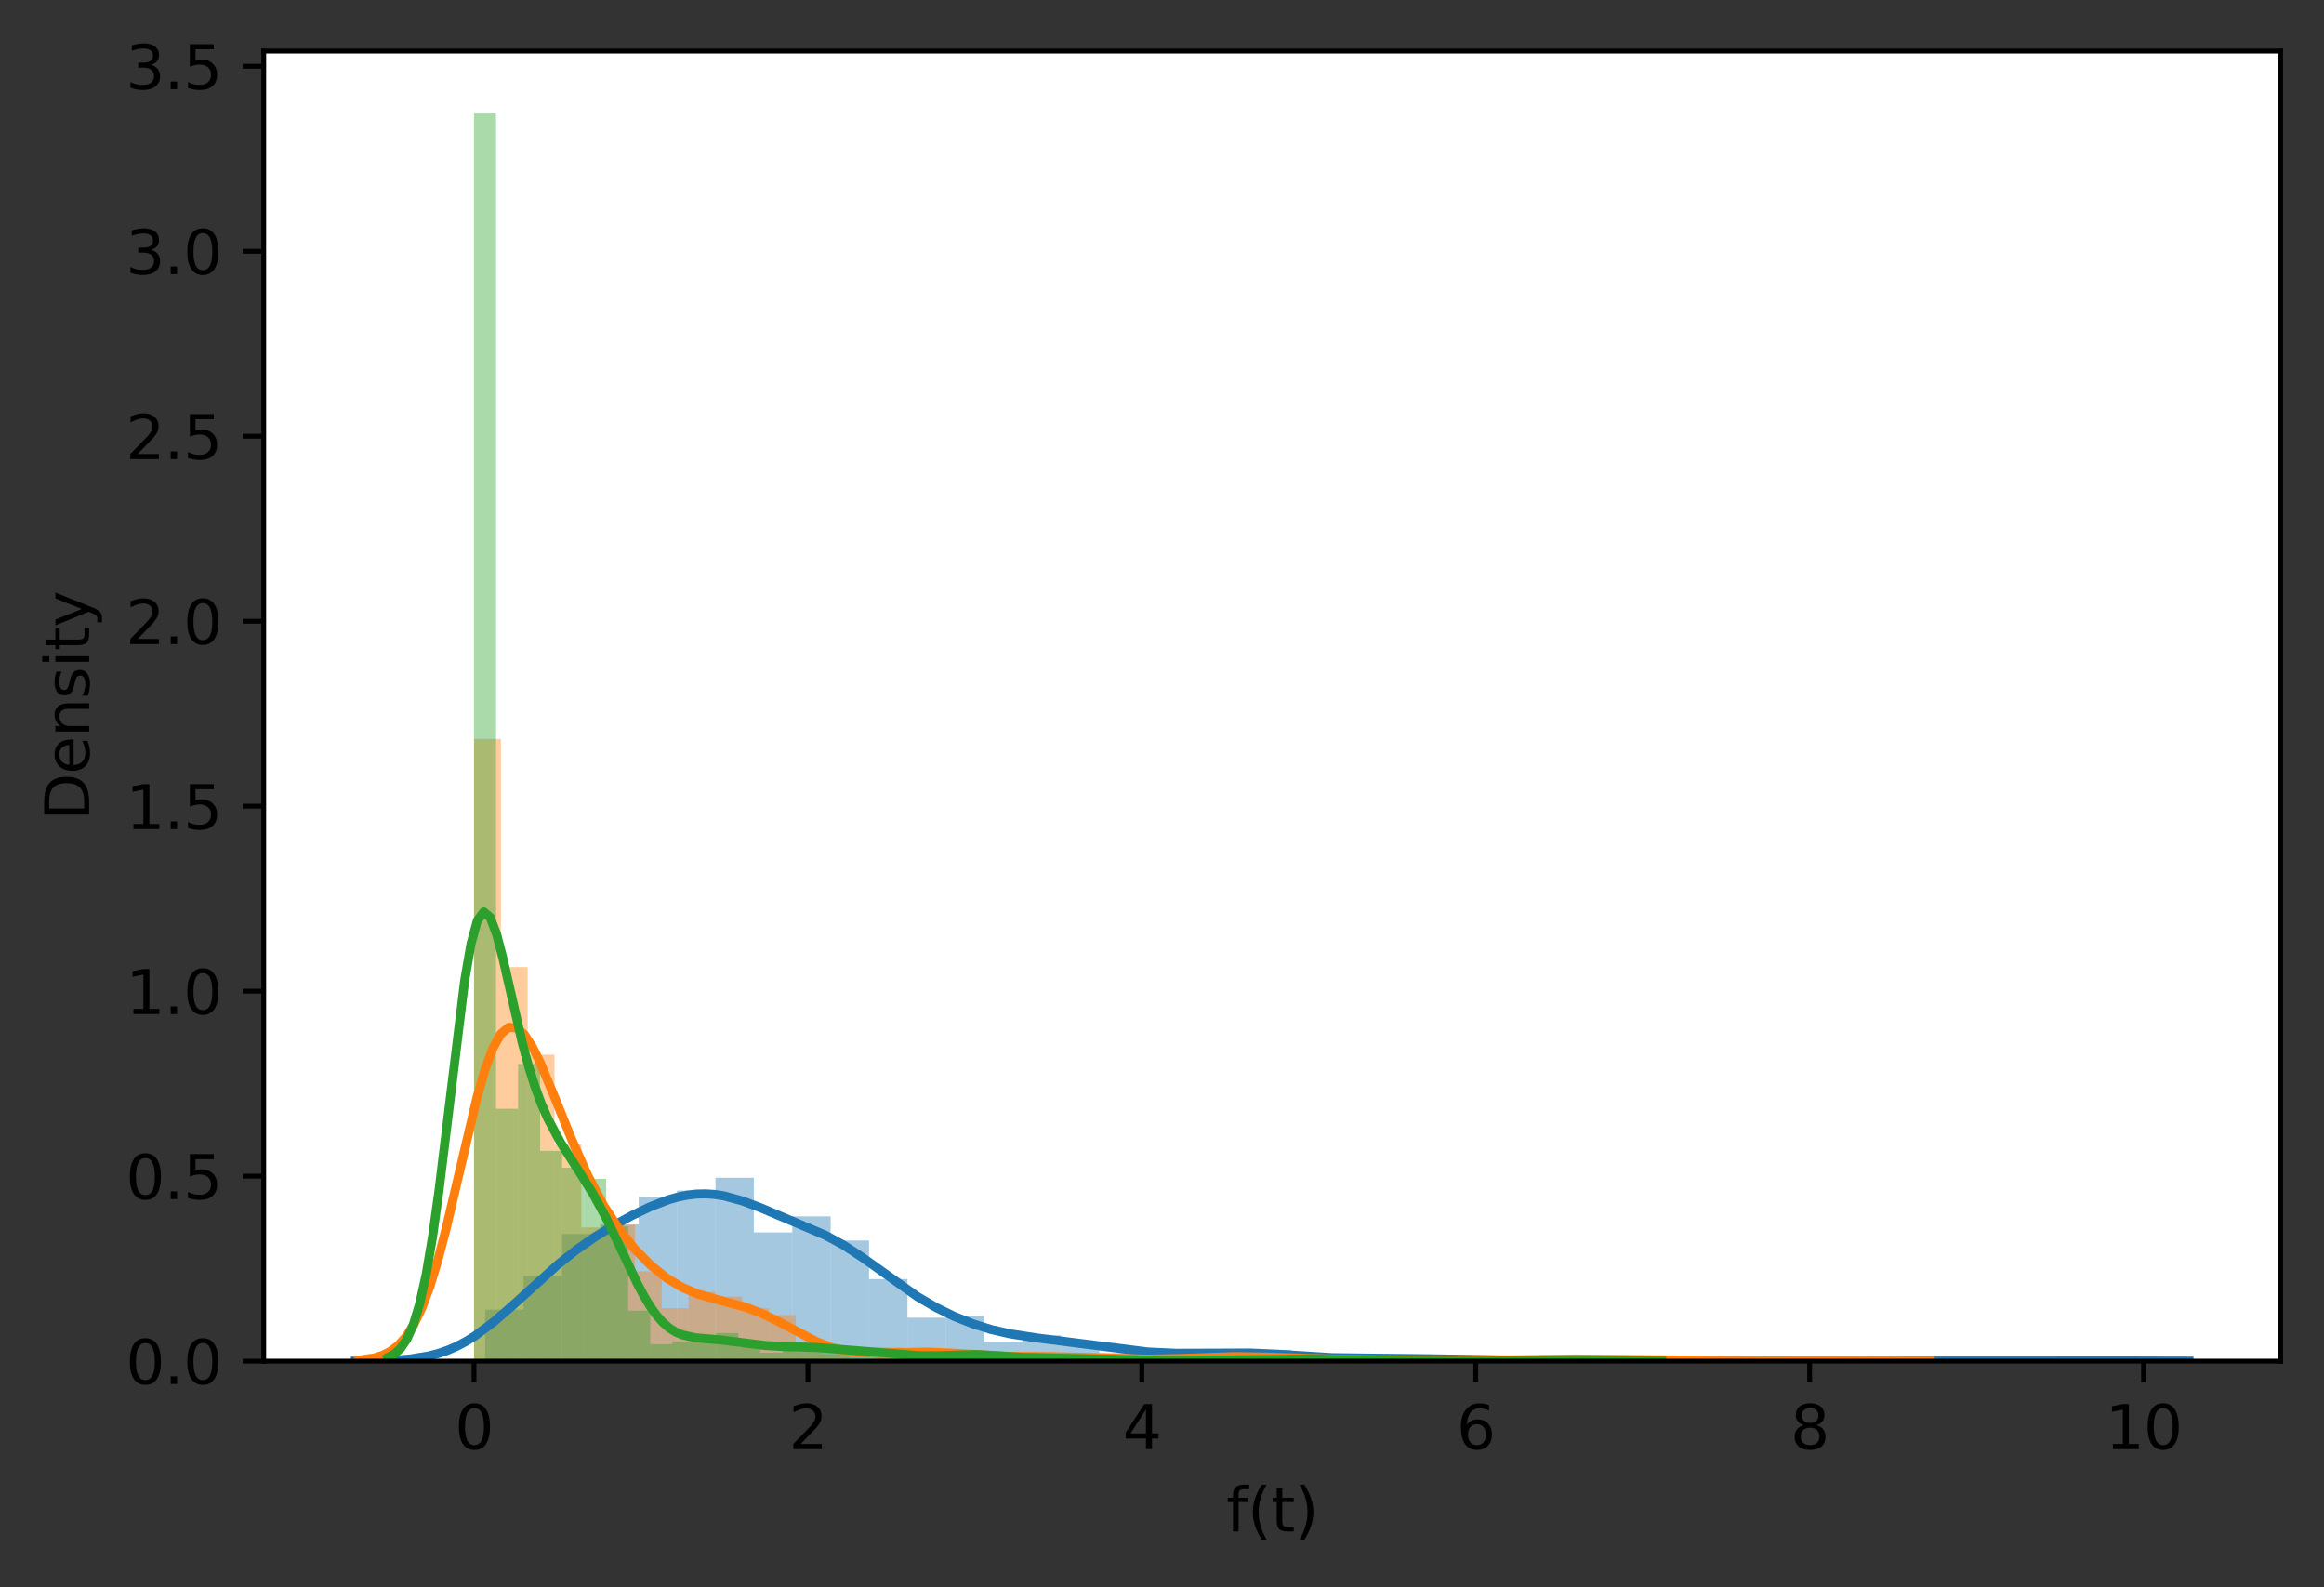 <?xml version="1.0" encoding="utf-8" standalone="no"?>
<!DOCTYPE svg PUBLIC "-//W3C//DTD SVG 1.1//EN"
  "http://www.w3.org/Graphics/SVG/1.1/DTD/svg11.dtd">
<svg height="263.477pt" version="1.1" viewBox="0 0 385.781 263.477" width="385.781pt" xmlns="http://www.w3.org/2000/svg" xmlns:xlink="http://www.w3.org/1999/xlink">
 <rect x="0" y="0" width="385.781" height="263.477" fill="#333333" stroke="none"/>
 <defs>
  <style type="text/css">*{stroke-linecap:butt;stroke-linejoin:round;}</style>
 </defs>
 <g id="figure_1">
  <g id="patch_1">
   <path d="M 0 263.477 
L 385.781 263.477 
L 385.781 0 
L 0 0 
z
" style="fill:none;"/>
  </g>
  <g id="axes_1">
   <g id="patch_2">
    <path d="M 43.781 225.92 
L 378.581 225.92 
L 378.581 8.48 
L 43.781 8.48 
z
" style="fill:#ffffff;"/>
   </g>
   <g id="patch_3">
    <path clip-path="url(#pb3fb5d72b2)" d="M 80.53 225.92 
L 86.904 225.92 
L 86.904 217.375 
L 80.53 217.375 
z
" style="fill:#1f77b4;opacity:0.4;"/>
   </g>
   <g id="patch_4">
    <path clip-path="url(#pb3fb5d72b2)" d="M 86.904 225.92 
L 93.277 225.92 
L 93.277 211.768 
L 86.904 211.768 
z
" style="fill:#1f77b4;opacity:0.4;"/>
   </g>
   <g id="patch_5">
    <path clip-path="url(#pb3fb5d72b2)" d="M 93.277 225.92 
L 99.65 225.92 
L 99.65 204.825 
L 93.277 204.825 
z
" style="fill:#1f77b4;opacity:0.4;"/>
   </g>
   <g id="patch_6">
    <path clip-path="url(#pb3fb5d72b2)" d="M 99.65 225.92 
L 106.023 225.92 
L 106.023 203.223 
L 99.65 203.223 
z
" style="fill:#1f77b4;opacity:0.4;"/>
   </g>
   <g id="patch_7">
    <path clip-path="url(#pb3fb5d72b2)" d="M 106.023 225.92 
L 112.396 225.92 
L 112.396 198.683 
L 106.023 198.683 
z
" style="fill:#1f77b4;opacity:0.4;"/>
   </g>
   <g id="patch_8">
    <path clip-path="url(#pb3fb5d72b2)" d="M 112.396 225.92 
L 118.77 225.92 
L 118.77 197.615 
L 112.396 197.615 
z
" style="fill:#1f77b4;opacity:0.4;"/>
   </g>
   <g id="patch_9">
    <path clip-path="url(#pb3fb5d72b2)" d="M 118.77 225.92 
L 125.143 225.92 
L 125.143 195.479 
L 118.77 195.479 
z
" style="fill:#1f77b4;opacity:0.4;"/>
   </g>
   <g id="patch_10">
    <path clip-path="url(#pb3fb5d72b2)" d="M 125.143 225.92 
L 131.516 225.92 
L 131.516 204.558 
L 125.143 204.558 
z
" style="fill:#1f77b4;opacity:0.4;"/>
   </g>
   <g id="patch_11">
    <path clip-path="url(#pb3fb5d72b2)" d="M 131.516 225.92 
L 137.889 225.92 
L 137.889 201.887 
L 131.516 201.887 
z
" style="fill:#1f77b4;opacity:0.4;"/>
   </g>
   <g id="patch_12">
    <path clip-path="url(#pb3fb5d72b2)" d="M 137.889 225.92 
L 144.263 225.92 
L 144.263 205.893 
L 137.889 205.893 
z
" style="fill:#1f77b4;opacity:0.4;"/>
   </g>
   <g id="patch_13">
    <path clip-path="url(#pb3fb5d72b2)" d="M 144.263 225.92 
L 150.636 225.92 
L 150.636 212.302 
L 144.263 212.302 
z
" style="fill:#1f77b4;opacity:0.4;"/>
   </g>
   <g id="patch_14">
    <path clip-path="url(#pb3fb5d72b2)" d="M 150.636 225.92 
L 157.009 225.92 
L 157.009 218.71 
L 150.636 218.71 
z
" style="fill:#1f77b4;opacity:0.4;"/>
   </g>
   <g id="patch_15">
    <path clip-path="url(#pb3fb5d72b2)" d="M 157.009 225.92 
L 163.382 225.92 
L 163.382 218.443 
L 157.009 218.443 
z
" style="fill:#1f77b4;opacity:0.4;"/>
   </g>
   <g id="patch_16">
    <path clip-path="url(#pb3fb5d72b2)" d="M 163.382 225.92 
L 169.755 225.92 
L 169.755 222.716 
L 163.382 222.716 
z
" style="fill:#1f77b4;opacity:0.4;"/>
   </g>
   <g id="patch_17">
    <path clip-path="url(#pb3fb5d72b2)" d="M 169.755 225.92 
L 176.129 225.92 
L 176.129 221.648 
L 169.755 221.648 
z
" style="fill:#1f77b4;opacity:0.4;"/>
   </g>
   <g id="patch_18">
    <path clip-path="url(#pb3fb5d72b2)" d="M 176.129 225.92 
L 182.502 225.92 
L 182.502 222.716 
L 176.129 222.716 
z
" style="fill:#1f77b4;opacity:0.4;"/>
   </g>
   <g id="patch_19">
    <path clip-path="url(#pb3fb5d72b2)" d="M 182.502 225.92 
L 188.875 225.92 
L 188.875 224.585 
L 182.502 224.585 
z
" style="fill:#1f77b4;opacity:0.4;"/>
   </g>
   <g id="patch_20">
    <path clip-path="url(#pb3fb5d72b2)" d="M 188.875 225.92 
L 195.248 225.92 
L 195.248 224.852 
L 188.875 224.852 
z
" style="fill:#1f77b4;opacity:0.4;"/>
   </g>
   <g id="patch_21">
    <path clip-path="url(#pb3fb5d72b2)" d="M 195.248 225.92 
L 201.621 225.92 
L 201.621 224.852 
L 195.248 224.852 
z
" style="fill:#1f77b4;opacity:0.4;"/>
   </g>
   <g id="patch_22">
    <path clip-path="url(#pb3fb5d72b2)" d="M 201.621 225.92 
L 207.995 225.92 
L 207.995 224.318 
L 201.621 224.318 
z
" style="fill:#1f77b4;opacity:0.4;"/>
   </g>
   <g id="patch_23">
    <path clip-path="url(#pb3fb5d72b2)" d="M 207.995 225.92 
L 214.368 225.92 
L 214.368 224.051 
L 207.995 224.051 
z
" style="fill:#1f77b4;opacity:0.4;"/>
   </g>
   <g id="patch_24">
    <path clip-path="url(#pb3fb5d72b2)" d="M 214.368 225.92 
L 220.741 225.92 
L 220.741 225.653 
L 214.368 225.653 
z
" style="fill:#1f77b4;opacity:0.4;"/>
   </g>
   <g id="patch_25">
    <path clip-path="url(#pb3fb5d72b2)" d="M 220.741 225.92 
L 227.114 225.92 
L 227.114 225.653 
L 220.741 225.653 
z
" style="fill:#1f77b4;opacity:0.4;"/>
   </g>
   <g id="patch_26">
    <path clip-path="url(#pb3fb5d72b2)" d="M 227.114 225.92 
L 233.487 225.92 
L 233.487 224.852 
L 227.114 224.852 
z
" style="fill:#1f77b4;opacity:0.4;"/>
   </g>
   <g id="patch_27">
    <path clip-path="url(#pb3fb5d72b2)" d="M 233.487 225.92 
L 239.861 225.92 
L 239.861 225.653 
L 233.487 225.653 
z
" style="fill:#1f77b4;opacity:0.4;"/>
   </g>
   <g id="patch_28">
    <path clip-path="url(#pb3fb5d72b2)" d="M 239.861 225.92 
L 246.234 225.92 
L 246.234 225.92 
L 239.861 225.92 
z
" style="fill:#1f77b4;opacity:0.4;"/>
   </g>
   <g id="patch_29">
    <path clip-path="url(#pb3fb5d72b2)" d="M 246.234 225.92 
L 252.607 225.92 
L 252.607 225.653 
L 246.234 225.653 
z
" style="fill:#1f77b4;opacity:0.4;"/>
   </g>
   <g id="patch_30">
    <path clip-path="url(#pb3fb5d72b2)" d="M 252.607 225.92 
L 258.98 225.92 
L 258.98 225.653 
L 252.607 225.653 
z
" style="fill:#1f77b4;opacity:0.4;"/>
   </g>
   <g id="patch_31">
    <path clip-path="url(#pb3fb5d72b2)" d="M 258.98 225.92 
L 265.354 225.92 
L 265.354 225.92 
L 258.98 225.92 
z
" style="fill:#1f77b4;opacity:0.4;"/>
   </g>
   <g id="patch_32">
    <path clip-path="url(#pb3fb5d72b2)" d="M 265.354 225.92 
L 271.727 225.92 
L 271.727 225.92 
L 265.354 225.92 
z
" style="fill:#1f77b4;opacity:0.4;"/>
   </g>
   <g id="patch_33">
    <path clip-path="url(#pb3fb5d72b2)" d="M 271.727 225.92 
L 278.1 225.92 
L 278.1 225.92 
L 271.727 225.92 
z
" style="fill:#1f77b4;opacity:0.4;"/>
   </g>
   <g id="patch_34">
    <path clip-path="url(#pb3fb5d72b2)" d="M 278.1 225.92 
L 284.473 225.92 
L 284.473 225.653 
L 278.1 225.653 
z
" style="fill:#1f77b4;opacity:0.4;"/>
   </g>
   <g id="patch_35">
    <path clip-path="url(#pb3fb5d72b2)" d="M 284.473 225.92 
L 290.846 225.92 
L 290.846 225.92 
L 284.473 225.92 
z
" style="fill:#1f77b4;opacity:0.4;"/>
   </g>
   <g id="patch_36">
    <path clip-path="url(#pb3fb5d72b2)" d="M 290.846 225.92 
L 297.22 225.92 
L 297.22 225.92 
L 290.846 225.92 
z
" style="fill:#1f77b4;opacity:0.4;"/>
   </g>
   <g id="patch_37">
    <path clip-path="url(#pb3fb5d72b2)" d="M 297.22 225.92 
L 303.593 225.92 
L 303.593 225.653 
L 297.22 225.653 
z
" style="fill:#1f77b4;opacity:0.4;"/>
   </g>
   <g id="patch_38">
    <path clip-path="url(#pb3fb5d72b2)" d="M 303.593 225.92 
L 309.966 225.92 
L 309.966 225.92 
L 303.593 225.92 
z
" style="fill:#1f77b4;opacity:0.4;"/>
   </g>
   <g id="patch_39">
    <path clip-path="url(#pb3fb5d72b2)" d="M 309.966 225.92 
L 316.339 225.92 
L 316.339 225.92 
L 309.966 225.92 
z
" style="fill:#1f77b4;opacity:0.4;"/>
   </g>
   <g id="patch_40">
    <path clip-path="url(#pb3fb5d72b2)" d="M 316.339 225.92 
L 322.712 225.92 
L 322.712 225.92 
L 316.339 225.92 
z
" style="fill:#1f77b4;opacity:0.4;"/>
   </g>
   <g id="patch_41">
    <path clip-path="url(#pb3fb5d72b2)" d="M 322.712 225.92 
L 329.086 225.92 
L 329.086 225.92 
L 322.712 225.92 
z
" style="fill:#1f77b4;opacity:0.4;"/>
   </g>
   <g id="patch_42">
    <path clip-path="url(#pb3fb5d72b2)" d="M 329.086 225.92 
L 335.459 225.92 
L 335.459 225.92 
L 329.086 225.92 
z
" style="fill:#1f77b4;opacity:0.4;"/>
   </g>
   <g id="patch_43">
    <path clip-path="url(#pb3fb5d72b2)" d="M 335.459 225.92 
L 341.832 225.92 
L 341.832 225.653 
L 335.459 225.653 
z
" style="fill:#1f77b4;opacity:0.4;"/>
   </g>
   <g id="patch_44">
    <path clip-path="url(#pb3fb5d72b2)" d="M 78.696 225.92 
L 83.145 225.92 
L 83.145 122.654 
L 78.696 122.654 
z
" style="fill:#ff7f0e;opacity:0.4;"/>
   </g>
   <g id="patch_45">
    <path clip-path="url(#pb3fb5d72b2)" d="M 83.145 225.92 
L 87.595 225.92 
L 87.595 160.519 
L 83.145 160.519 
z
" style="fill:#ff7f0e;opacity:0.4;"/>
   </g>
   <g id="patch_46">
    <path clip-path="url(#pb3fb5d72b2)" d="M 87.595 225.92 
L 92.045 225.92 
L 92.045 175.052 
L 87.595 175.052 
z
" style="fill:#ff7f0e;opacity:0.4;"/>
   </g>
   <g id="patch_47">
    <path clip-path="url(#pb3fb5d72b2)" d="M 92.045 225.92 
L 96.494 225.92 
L 96.494 189.969 
L 92.045 189.969 
z
" style="fill:#ff7f0e;opacity:0.4;"/>
   </g>
   <g id="patch_48">
    <path clip-path="url(#pb3fb5d72b2)" d="M 96.494 225.92 
L 100.944 225.92 
L 100.944 203.737 
L 96.494 203.737 
z
" style="fill:#ff7f0e;opacity:0.4;"/>
   </g>
   <g id="patch_49">
    <path clip-path="url(#pb3fb5d72b2)" d="M 100.944 225.92 
L 105.394 225.92 
L 105.394 203.355 
L 100.944 203.355 
z
" style="fill:#ff7f0e;opacity:0.4;"/>
   </g>
   <g id="patch_50">
    <path clip-path="url(#pb3fb5d72b2)" d="M 105.394 225.92 
L 109.843 225.92 
L 109.843 211.004 
L 105.394 211.004 
z
" style="fill:#ff7f0e;opacity:0.4;"/>
   </g>
   <g id="patch_51">
    <path clip-path="url(#pb3fb5d72b2)" d="M 109.843 225.92 
L 114.293 225.92 
L 114.293 217.124 
L 109.843 217.124 
z
" style="fill:#ff7f0e;opacity:0.4;"/>
   </g>
   <g id="patch_52">
    <path clip-path="url(#pb3fb5d72b2)" d="M 114.293 225.92 
L 118.743 225.92 
L 118.743 214.446 
L 114.293 214.446 
z
" style="fill:#ff7f0e;opacity:0.4;"/>
   </g>
   <g id="patch_53">
    <path clip-path="url(#pb3fb5d72b2)" d="M 118.743 225.92 
L 123.192 225.92 
L 123.192 215.211 
L 118.743 215.211 
z
" style="fill:#ff7f0e;opacity:0.4;"/>
   </g>
   <g id="patch_54">
    <path clip-path="url(#pb3fb5d72b2)" d="M 123.192 225.92 
L 127.642 225.92 
L 127.642 217.124 
L 123.192 217.124 
z
" style="fill:#ff7f0e;opacity:0.4;"/>
   </g>
   <g id="patch_55">
    <path clip-path="url(#pb3fb5d72b2)" d="M 127.642 225.92 
L 132.092 225.92 
L 132.092 218.271 
L 127.642 218.271 
z
" style="fill:#ff7f0e;opacity:0.4;"/>
   </g>
   <g id="patch_56">
    <path clip-path="url(#pb3fb5d72b2)" d="M 132.092 225.92 
L 136.541 225.92 
L 136.541 224.39 
L 132.092 224.39 
z
" style="fill:#ff7f0e;opacity:0.4;"/>
   </g>
   <g id="patch_57">
    <path clip-path="url(#pb3fb5d72b2)" d="M 136.541 225.92 
L 140.991 225.92 
L 140.991 224.773 
L 136.541 224.773 
z
" style="fill:#ff7f0e;opacity:0.4;"/>
   </g>
   <g id="patch_58">
    <path clip-path="url(#pb3fb5d72b2)" d="M 140.991 225.92 
L 145.441 225.92 
L 145.441 225.92 
L 140.991 225.92 
z
" style="fill:#ff7f0e;opacity:0.4;"/>
   </g>
   <g id="patch_59">
    <path clip-path="url(#pb3fb5d72b2)" d="M 145.441 225.92 
L 149.89 225.92 
L 149.89 223.626 
L 145.441 223.626 
z
" style="fill:#ff7f0e;opacity:0.4;"/>
   </g>
   <g id="patch_60">
    <path clip-path="url(#pb3fb5d72b2)" d="M 149.89 225.92 
L 154.34 225.92 
L 154.34 224.008 
L 149.89 224.008 
z
" style="fill:#ff7f0e;opacity:0.4;"/>
   </g>
   <g id="patch_61">
    <path clip-path="url(#pb3fb5d72b2)" d="M 154.34 225.92 
L 158.79 225.92 
L 158.79 224.008 
L 154.34 224.008 
z
" style="fill:#ff7f0e;opacity:0.4;"/>
   </g>
   <g id="patch_62">
    <path clip-path="url(#pb3fb5d72b2)" d="M 158.79 225.92 
L 163.239 225.92 
L 163.239 225.538 
L 158.79 225.538 
z
" style="fill:#ff7f0e;opacity:0.4;"/>
   </g>
   <g id="patch_63">
    <path clip-path="url(#pb3fb5d72b2)" d="M 163.239 225.92 
L 167.689 225.92 
L 167.689 225.155 
L 163.239 225.155 
z
" style="fill:#ff7f0e;opacity:0.4;"/>
   </g>
   <g id="patch_64">
    <path clip-path="url(#pb3fb5d72b2)" d="M 167.689 225.92 
L 172.139 225.92 
L 172.139 225.538 
L 167.689 225.538 
z
" style="fill:#ff7f0e;opacity:0.4;"/>
   </g>
   <g id="patch_65">
    <path clip-path="url(#pb3fb5d72b2)" d="M 172.139 225.92 
L 176.588 225.92 
L 176.588 224.773 
L 172.139 224.773 
z
" style="fill:#ff7f0e;opacity:0.4;"/>
   </g>
   <g id="patch_66">
    <path clip-path="url(#pb3fb5d72b2)" d="M 176.588 225.92 
L 181.038 225.92 
L 181.038 225.155 
L 176.588 225.155 
z
" style="fill:#ff7f0e;opacity:0.4;"/>
   </g>
   <g id="patch_67">
    <path clip-path="url(#pb3fb5d72b2)" d="M 181.038 225.92 
L 185.488 225.92 
L 185.488 225.538 
L 181.038 225.538 
z
" style="fill:#ff7f0e;opacity:0.4;"/>
   </g>
   <g id="patch_68">
    <path clip-path="url(#pb3fb5d72b2)" d="M 185.488 225.92 
L 189.938 225.92 
L 189.938 225.538 
L 185.488 225.538 
z
" style="fill:#ff7f0e;opacity:0.4;"/>
   </g>
   <g id="patch_69">
    <path clip-path="url(#pb3fb5d72b2)" d="M 189.938 225.92 
L 194.387 225.92 
L 194.387 225.92 
L 189.938 225.92 
z
" style="fill:#ff7f0e;opacity:0.4;"/>
   </g>
   <g id="patch_70">
    <path clip-path="url(#pb3fb5d72b2)" d="M 194.387 225.92 
L 198.837 225.92 
L 198.837 225.538 
L 194.387 225.538 
z
" style="fill:#ff7f0e;opacity:0.4;"/>
   </g>
   <g id="patch_71">
    <path clip-path="url(#pb3fb5d72b2)" d="M 198.837 225.92 
L 203.287 225.92 
L 203.287 224.773 
L 198.837 224.773 
z
" style="fill:#ff7f0e;opacity:0.4;"/>
   </g>
   <g id="patch_72">
    <path clip-path="url(#pb3fb5d72b2)" d="M 203.287 225.92 
L 207.736 225.92 
L 207.736 225.155 
L 203.287 225.155 
z
" style="fill:#ff7f0e;opacity:0.4;"/>
   </g>
   <g id="patch_73">
    <path clip-path="url(#pb3fb5d72b2)" d="M 207.736 225.92 
L 212.186 225.92 
L 212.186 225.155 
L 207.736 225.155 
z
" style="fill:#ff7f0e;opacity:0.4;"/>
   </g>
   <g id="patch_74">
    <path clip-path="url(#pb3fb5d72b2)" d="M 212.186 225.92 
L 216.636 225.92 
L 216.636 225.538 
L 212.186 225.538 
z
" style="fill:#ff7f0e;opacity:0.4;"/>
   </g>
   <g id="patch_75">
    <path clip-path="url(#pb3fb5d72b2)" d="M 216.636 225.92 
L 221.085 225.92 
L 221.085 225.92 
L 216.636 225.92 
z
" style="fill:#ff7f0e;opacity:0.4;"/>
   </g>
   <g id="patch_76">
    <path clip-path="url(#pb3fb5d72b2)" d="M 221.085 225.92 
L 225.535 225.92 
L 225.535 225.155 
L 221.085 225.155 
z
" style="fill:#ff7f0e;opacity:0.4;"/>
   </g>
   <g id="patch_77">
    <path clip-path="url(#pb3fb5d72b2)" d="M 225.535 225.92 
L 229.985 225.92 
L 229.985 225.92 
L 225.535 225.92 
z
" style="fill:#ff7f0e;opacity:0.4;"/>
   </g>
   <g id="patch_78">
    <path clip-path="url(#pb3fb5d72b2)" d="M 229.985 225.92 
L 234.434 225.92 
L 234.434 225.92 
L 229.985 225.92 
z
" style="fill:#ff7f0e;opacity:0.4;"/>
   </g>
   <g id="patch_79">
    <path clip-path="url(#pb3fb5d72b2)" d="M 234.434 225.92 
L 238.884 225.92 
L 238.884 225.538 
L 234.434 225.538 
z
" style="fill:#ff7f0e;opacity:0.4;"/>
   </g>
   <g id="patch_80">
    <path clip-path="url(#pb3fb5d72b2)" d="M 238.884 225.92 
L 243.334 225.92 
L 243.334 225.92 
L 238.884 225.92 
z
" style="fill:#ff7f0e;opacity:0.4;"/>
   </g>
   <g id="patch_81">
    <path clip-path="url(#pb3fb5d72b2)" d="M 243.334 225.92 
L 247.783 225.92 
L 247.783 225.92 
L 243.334 225.92 
z
" style="fill:#ff7f0e;opacity:0.4;"/>
   </g>
   <g id="patch_82">
    <path clip-path="url(#pb3fb5d72b2)" d="M 247.783 225.92 
L 252.233 225.92 
L 252.233 225.92 
L 247.783 225.92 
z
" style="fill:#ff7f0e;opacity:0.4;"/>
   </g>
   <g id="patch_83">
    <path clip-path="url(#pb3fb5d72b2)" d="M 252.233 225.92 
L 256.683 225.92 
L 256.683 225.538 
L 252.233 225.538 
z
" style="fill:#ff7f0e;opacity:0.4;"/>
   </g>
   <g id="patch_84">
    <path clip-path="url(#pb3fb5d72b2)" d="M 256.683 225.92 
L 261.132 225.92 
L 261.132 225.538 
L 256.683 225.538 
z
" style="fill:#ff7f0e;opacity:0.4;"/>
   </g>
   <g id="patch_85">
    <path clip-path="url(#pb3fb5d72b2)" d="M 261.132 225.92 
L 265.582 225.92 
L 265.582 225.155 
L 261.132 225.155 
z
" style="fill:#ff7f0e;opacity:0.4;"/>
   </g>
   <g id="patch_86">
    <path clip-path="url(#pb3fb5d72b2)" d="M 265.582 225.92 
L 270.032 225.92 
L 270.032 225.92 
L 265.582 225.92 
z
" style="fill:#ff7f0e;opacity:0.4;"/>
   </g>
   <g id="patch_87">
    <path clip-path="url(#pb3fb5d72b2)" d="M 270.032 225.92 
L 274.481 225.92 
L 274.481 225.92 
L 270.032 225.92 
z
" style="fill:#ff7f0e;opacity:0.4;"/>
   </g>
   <g id="patch_88">
    <path clip-path="url(#pb3fb5d72b2)" d="M 274.481 225.92 
L 278.931 225.92 
L 278.931 225.538 
L 274.481 225.538 
z
" style="fill:#ff7f0e;opacity:0.4;"/>
   </g>
   <g id="patch_89">
    <path clip-path="url(#pb3fb5d72b2)" d="M 278.931 225.92 
L 283.381 225.92 
L 283.381 225.92 
L 278.931 225.92 
z
" style="fill:#ff7f0e;opacity:0.4;"/>
   </g>
   <g id="patch_90">
    <path clip-path="url(#pb3fb5d72b2)" d="M 283.381 225.92 
L 287.83 225.92 
L 287.83 225.92 
L 283.381 225.92 
z
" style="fill:#ff7f0e;opacity:0.4;"/>
   </g>
   <g id="patch_91">
    <path clip-path="url(#pb3fb5d72b2)" d="M 287.83 225.92 
L 292.28 225.92 
L 292.28 225.92 
L 287.83 225.92 
z
" style="fill:#ff7f0e;opacity:0.4;"/>
   </g>
   <g id="patch_92">
    <path clip-path="url(#pb3fb5d72b2)" d="M 292.28 225.92 
L 296.73 225.92 
L 296.73 225.92 
L 292.28 225.92 
z
" style="fill:#ff7f0e;opacity:0.4;"/>
   </g>
   <g id="patch_93">
    <path clip-path="url(#pb3fb5d72b2)" d="M 296.73 225.92 
L 301.179 225.92 
L 301.179 225.538 
L 296.73 225.538 
z
" style="fill:#ff7f0e;opacity:0.4;"/>
   </g>
   <g id="patch_94">
    <path clip-path="url(#pb3fb5d72b2)" d="M 78.683 225.92 
L 82.34 225.92 
L 82.34 18.835 
L 78.683 18.835 
z
" style="fill:#2ca02c;opacity:0.4;"/>
   </g>
   <g id="patch_95">
    <path clip-path="url(#pb3fb5d72b2)" d="M 82.34 225.92 
L 85.997 225.92 
L 85.997 184.038 
L 82.34 184.038 
z
" style="fill:#2ca02c;opacity:0.4;"/>
   </g>
   <g id="patch_96">
    <path clip-path="url(#pb3fb5d72b2)" d="M 85.997 225.92 
L 89.654 225.92 
L 89.654 176.592 
L 85.997 176.592 
z
" style="fill:#2ca02c;opacity:0.4;"/>
   </g>
   <g id="patch_97">
    <path clip-path="url(#pb3fb5d72b2)" d="M 89.654 225.92 
L 93.311 225.92 
L 93.311 191.018 
L 89.654 191.018 
z
" style="fill:#2ca02c;opacity:0.4;"/>
   </g>
   <g id="patch_98">
    <path clip-path="url(#pb3fb5d72b2)" d="M 93.311 225.92 
L 96.968 225.92 
L 96.968 193.81 
L 93.311 193.81 
z
" style="fill:#2ca02c;opacity:0.4;"/>
   </g>
   <g id="patch_99">
    <path clip-path="url(#pb3fb5d72b2)" d="M 96.968 225.92 
L 100.625 225.92 
L 100.625 195.672 
L 96.968 195.672 
z
" style="fill:#2ca02c;opacity:0.4;"/>
   </g>
   <g id="patch_100">
    <path clip-path="url(#pb3fb5d72b2)" d="M 100.625 225.92 
L 104.282 225.92 
L 104.282 203.583 
L 100.625 203.583 
z
" style="fill:#2ca02c;opacity:0.4;"/>
   </g>
   <g id="patch_101">
    <path clip-path="url(#pb3fb5d72b2)" d="M 104.282 225.92 
L 107.939 225.92 
L 107.939 217.544 
L 104.282 217.544 
z
" style="fill:#2ca02c;opacity:0.4;"/>
   </g>
   <g id="patch_102">
    <path clip-path="url(#pb3fb5d72b2)" d="M 107.939 225.92 
L 111.597 225.92 
L 111.597 223.128 
L 107.939 223.128 
z
" style="fill:#2ca02c;opacity:0.4;"/>
   </g>
   <g id="patch_103">
    <path clip-path="url(#pb3fb5d72b2)" d="M 111.597 225.92 
L 115.254 225.92 
L 115.254 222.663 
L 111.597 222.663 
z
" style="fill:#2ca02c;opacity:0.4;"/>
   </g>
   <g id="patch_104">
    <path clip-path="url(#pb3fb5d72b2)" d="M 115.254 225.92 
L 118.911 225.92 
L 118.911 222.197 
L 115.254 222.197 
z
" style="fill:#2ca02c;opacity:0.4;"/>
   </g>
   <g id="patch_105">
    <path clip-path="url(#pb3fb5d72b2)" d="M 118.911 225.92 
L 122.568 225.92 
L 122.568 221.267 
L 118.911 221.267 
z
" style="fill:#2ca02c;opacity:0.4;"/>
   </g>
   <g id="patch_106">
    <path clip-path="url(#pb3fb5d72b2)" d="M 122.568 225.92 
L 126.225 225.92 
L 126.225 223.594 
L 122.568 223.594 
z
" style="fill:#2ca02c;opacity:0.4;"/>
   </g>
   <g id="patch_107">
    <path clip-path="url(#pb3fb5d72b2)" d="M 126.225 225.92 
L 129.882 225.92 
L 129.882 224.524 
L 126.225 224.524 
z
" style="fill:#2ca02c;opacity:0.4;"/>
   </g>
   <g id="patch_108">
    <path clip-path="url(#pb3fb5d72b2)" d="M 129.882 225.92 
L 133.539 225.92 
L 133.539 222.663 
L 129.882 222.663 
z
" style="fill:#2ca02c;opacity:0.4;"/>
   </g>
   <g id="patch_109">
    <path clip-path="url(#pb3fb5d72b2)" d="M 133.539 225.92 
L 137.196 225.92 
L 137.196 223.594 
L 133.539 223.594 
z
" style="fill:#2ca02c;opacity:0.4;"/>
   </g>
   <g id="patch_110">
    <path clip-path="url(#pb3fb5d72b2)" d="M 137.196 225.92 
L 140.853 225.92 
L 140.853 224.524 
L 137.196 224.524 
z
" style="fill:#2ca02c;opacity:0.4;"/>
   </g>
   <g id="patch_111">
    <path clip-path="url(#pb3fb5d72b2)" d="M 140.853 225.92 
L 144.51 225.92 
L 144.51 224.059 
L 140.853 224.059 
z
" style="fill:#2ca02c;opacity:0.4;"/>
   </g>
   <g id="patch_112">
    <path clip-path="url(#pb3fb5d72b2)" d="M 144.51 225.92 
L 148.167 225.92 
L 148.167 224.059 
L 144.51 224.059 
z
" style="fill:#2ca02c;opacity:0.4;"/>
   </g>
   <g id="patch_113">
    <path clip-path="url(#pb3fb5d72b2)" d="M 148.167 225.92 
L 151.824 225.92 
L 151.824 224.99 
L 148.167 224.99 
z
" style="fill:#2ca02c;opacity:0.4;"/>
   </g>
   <g id="patch_114">
    <path clip-path="url(#pb3fb5d72b2)" d="M 151.824 225.92 
L 155.481 225.92 
L 155.481 225.455 
L 151.824 225.455 
z
" style="fill:#2ca02c;opacity:0.4;"/>
   </g>
   <g id="patch_115">
    <path clip-path="url(#pb3fb5d72b2)" d="M 155.481 225.92 
L 159.138 225.92 
L 159.138 225.455 
L 155.481 225.455 
z
" style="fill:#2ca02c;opacity:0.4;"/>
   </g>
   <g id="patch_116">
    <path clip-path="url(#pb3fb5d72b2)" d="M 159.138 225.92 
L 162.795 225.92 
L 162.795 224.059 
L 159.138 224.059 
z
" style="fill:#2ca02c;opacity:0.4;"/>
   </g>
   <g id="patch_117">
    <path clip-path="url(#pb3fb5d72b2)" d="M 162.795 225.92 
L 166.452 225.92 
L 166.452 224.524 
L 162.795 224.524 
z
" style="fill:#2ca02c;opacity:0.4;"/>
   </g>
   <g id="patch_118">
    <path clip-path="url(#pb3fb5d72b2)" d="M 166.452 225.92 
L 170.109 225.92 
L 170.109 225.92 
L 166.452 225.92 
z
" style="fill:#2ca02c;opacity:0.4;"/>
   </g>
   <g id="patch_119">
    <path clip-path="url(#pb3fb5d72b2)" d="M 170.109 225.92 
L 173.766 225.92 
L 173.766 224.99 
L 170.109 224.99 
z
" style="fill:#2ca02c;opacity:0.4;"/>
   </g>
   <g id="patch_120">
    <path clip-path="url(#pb3fb5d72b2)" d="M 173.766 225.92 
L 177.423 225.92 
L 177.423 225.455 
L 173.766 225.455 
z
" style="fill:#2ca02c;opacity:0.4;"/>
   </g>
   <g id="patch_121">
    <path clip-path="url(#pb3fb5d72b2)" d="M 177.423 225.92 
L 181.081 225.92 
L 181.081 225.455 
L 177.423 225.455 
z
" style="fill:#2ca02c;opacity:0.4;"/>
   </g>
   <g id="patch_122">
    <path clip-path="url(#pb3fb5d72b2)" d="M 181.081 225.92 
L 184.738 225.92 
L 184.738 225.92 
L 181.081 225.92 
z
" style="fill:#2ca02c;opacity:0.4;"/>
   </g>
   <g id="patch_123">
    <path clip-path="url(#pb3fb5d72b2)" d="M 184.738 225.92 
L 188.395 225.92 
L 188.395 225.455 
L 184.738 225.455 
z
" style="fill:#2ca02c;opacity:0.4;"/>
   </g>
   <g id="patch_124">
    <path clip-path="url(#pb3fb5d72b2)" d="M 188.395 225.92 
L 192.052 225.92 
L 192.052 225.92 
L 188.395 225.92 
z
" style="fill:#2ca02c;opacity:0.4;"/>
   </g>
   <g id="patch_125">
    <path clip-path="url(#pb3fb5d72b2)" d="M 192.052 225.92 
L 195.709 225.92 
L 195.709 225.92 
L 192.052 225.92 
z
" style="fill:#2ca02c;opacity:0.4;"/>
   </g>
   <g id="patch_126">
    <path clip-path="url(#pb3fb5d72b2)" d="M 195.709 225.92 
L 199.366 225.92 
L 199.366 225.455 
L 195.709 225.455 
z
" style="fill:#2ca02c;opacity:0.4;"/>
   </g>
   <g id="patch_127">
    <path clip-path="url(#pb3fb5d72b2)" d="M 199.366 225.92 
L 203.023 225.92 
L 203.023 225.92 
L 199.366 225.92 
z
" style="fill:#2ca02c;opacity:0.4;"/>
   </g>
   <g id="patch_128">
    <path clip-path="url(#pb3fb5d72b2)" d="M 203.023 225.92 
L 206.68 225.92 
L 206.68 225.92 
L 203.023 225.92 
z
" style="fill:#2ca02c;opacity:0.4;"/>
   </g>
   <g id="patch_129">
    <path clip-path="url(#pb3fb5d72b2)" d="M 206.68 225.92 
L 210.337 225.92 
L 210.337 225.92 
L 206.68 225.92 
z
" style="fill:#2ca02c;opacity:0.4;"/>
   </g>
   <g id="patch_130">
    <path clip-path="url(#pb3fb5d72b2)" d="M 210.337 225.92 
L 213.994 225.92 
L 213.994 225.92 
L 210.337 225.92 
z
" style="fill:#2ca02c;opacity:0.4;"/>
   </g>
   <g id="patch_131">
    <path clip-path="url(#pb3fb5d72b2)" d="M 213.994 225.92 
L 217.651 225.92 
L 217.651 224.99 
L 213.994 224.99 
z
" style="fill:#2ca02c;opacity:0.4;"/>
   </g>
   <g id="patch_132">
    <path clip-path="url(#pb3fb5d72b2)" d="M 217.651 225.92 
L 221.308 225.92 
L 221.308 225.455 
L 217.651 225.455 
z
" style="fill:#2ca02c;opacity:0.4;"/>
   </g>
   <g id="patch_133">
    <path clip-path="url(#pb3fb5d72b2)" d="M 221.308 225.92 
L 224.965 225.92 
L 224.965 225.92 
L 221.308 225.92 
z
" style="fill:#2ca02c;opacity:0.4;"/>
   </g>
   <g id="patch_134">
    <path clip-path="url(#pb3fb5d72b2)" d="M 224.965 225.92 
L 228.622 225.92 
L 228.622 225.92 
L 224.965 225.92 
z
" style="fill:#2ca02c;opacity:0.4;"/>
   </g>
   <g id="patch_135">
    <path clip-path="url(#pb3fb5d72b2)" d="M 228.622 225.92 
L 232.279 225.92 
L 232.279 225.455 
L 228.622 225.455 
z
" style="fill:#2ca02c;opacity:0.4;"/>
   </g>
   <g id="patch_136">
    <path clip-path="url(#pb3fb5d72b2)" d="M 232.279 225.92 
L 235.936 225.92 
L 235.936 225.92 
L 232.279 225.92 
z
" style="fill:#2ca02c;opacity:0.4;"/>
   </g>
   <g id="patch_137">
    <path clip-path="url(#pb3fb5d72b2)" d="M 235.936 225.92 
L 239.593 225.92 
L 239.593 225.92 
L 235.936 225.92 
z
" style="fill:#2ca02c;opacity:0.4;"/>
   </g>
   <g id="patch_138">
    <path clip-path="url(#pb3fb5d72b2)" d="M 239.593 225.92 
L 243.25 225.92 
L 243.25 225.92 
L 239.593 225.92 
z
" style="fill:#2ca02c;opacity:0.4;"/>
   </g>
   <g id="patch_139">
    <path clip-path="url(#pb3fb5d72b2)" d="M 243.25 225.92 
L 246.907 225.92 
L 246.907 225.92 
L 243.25 225.92 
z
" style="fill:#2ca02c;opacity:0.4;"/>
   </g>
   <g id="patch_140">
    <path clip-path="url(#pb3fb5d72b2)" d="M 246.907 225.92 
L 250.564 225.92 
L 250.564 225.92 
L 246.907 225.92 
z
" style="fill:#2ca02c;opacity:0.4;"/>
   </g>
   <g id="patch_141">
    <path clip-path="url(#pb3fb5d72b2)" d="M 250.564 225.92 
L 254.222 225.92 
L 254.222 225.92 
L 250.564 225.92 
z
" style="fill:#2ca02c;opacity:0.4;"/>
   </g>
   <g id="patch_142">
    <path clip-path="url(#pb3fb5d72b2)" d="M 254.222 225.92 
L 257.879 225.92 
L 257.879 225.92 
L 254.222 225.92 
z
" style="fill:#2ca02c;opacity:0.4;"/>
   </g>
   <g id="patch_143">
    <path clip-path="url(#pb3fb5d72b2)" d="M 257.879 225.92 
L 261.536 225.92 
L 261.536 225.455 
L 257.879 225.455 
z
" style="fill:#2ca02c;opacity:0.4;"/>
   </g>
   <g id="matplotlib.axis_1">
    <g id="xtick_1">
     <g id="line2d_1">
      <defs>
       <path d="M 0 0 
L 0 3.5 
" id="m131e017de7" style="stroke:#000000;stroke-width:0.8;"/>
      </defs>
      <g>
       <use style="stroke:#000000;stroke-width:0.8;" x="78.683" xlink:href="#m131e017de7" y="225.92"/>
      </g>
     </g>
     <g id="text_1">
      <!-- 0 -->
      <g transform="translate(75.502 240.519)scale(0.1 -0.1)">
       <defs>
        <path d="M 2034 4250 
Q 1547 4250 1301 3770 
Q 1056 3291 1056 2328 
Q 1056 1369 1301 889 
Q 1547 409 2034 409 
Q 2525 409 2770 889 
Q 3016 1369 3016 2328 
Q 3016 3291 2770 3770 
Q 2525 4250 2034 4250 
z
M 2034 4750 
Q 2819 4750 3233 4129 
Q 3647 3509 3647 2328 
Q 3647 1150 3233 529 
Q 2819 -91 2034 -91 
Q 1250 -91 836 529 
Q 422 1150 422 2328 
Q 422 3509 836 4129 
Q 1250 4750 2034 4750 
z
" id="DejaVuSans-30" transform="scale(0.016)"/>
       </defs>
       <use xlink:href="#DejaVuSans-30"/>
      </g>
     </g>
    </g>
    <g id="xtick_2">
     <g id="line2d_2">
      <g>
       <use style="stroke:#000000;stroke-width:0.8;" x="134.112" xlink:href="#m131e017de7" y="225.92"/>
      </g>
     </g>
     <g id="text_2">
      <!-- 2 -->
      <g transform="translate(130.931 240.519)scale(0.1 -0.1)">
       <defs>
        <path d="M 1228 531 
L 3431 531 
L 3431 0 
L 469 0 
L 469 531 
Q 828 903 1448 1529 
Q 2069 2156 2228 2338 
Q 2531 2678 2651 2914 
Q 2772 3150 2772 3378 
Q 2772 3750 2511 3984 
Q 2250 4219 1831 4219 
Q 1534 4219 1204 4116 
Q 875 4013 500 3803 
L 500 4441 
Q 881 4594 1212 4672 
Q 1544 4750 1819 4750 
Q 2544 4750 2975 4387 
Q 3406 4025 3406 3419 
Q 3406 3131 3298 2873 
Q 3191 2616 2906 2266 
Q 2828 2175 2409 1742 
Q 1991 1309 1228 531 
z
" id="DejaVuSans-32" transform="scale(0.016)"/>
       </defs>
       <use xlink:href="#DejaVuSans-32"/>
      </g>
     </g>
    </g>
    <g id="xtick_3">
     <g id="line2d_3">
      <g>
       <use style="stroke:#000000;stroke-width:0.8;" x="189.542" xlink:href="#m131e017de7" y="225.92"/>
      </g>
     </g>
     <g id="text_3">
      <!-- 4 -->
      <g transform="translate(186.361 240.519)scale(0.1 -0.1)">
       <defs>
        <path d="M 2419 4116 
L 825 1625 
L 2419 1625 
L 2419 4116 
z
M 2253 4666 
L 3047 4666 
L 3047 1625 
L 3713 1625 
L 3713 1100 
L 3047 1100 
L 3047 0 
L 2419 0 
L 2419 1100 
L 313 1100 
L 313 1709 
L 2253 4666 
z
" id="DejaVuSans-34" transform="scale(0.016)"/>
       </defs>
       <use xlink:href="#DejaVuSans-34"/>
      </g>
     </g>
    </g>
    <g id="xtick_4">
     <g id="line2d_4">
      <g>
       <use style="stroke:#000000;stroke-width:0.8;" x="244.971" xlink:href="#m131e017de7" y="225.92"/>
      </g>
     </g>
     <g id="text_4">
      <!-- 6 -->
      <g transform="translate(241.79 240.519)scale(0.1 -0.1)">
       <defs>
        <path d="M 2113 2584 
Q 1688 2584 1439 2293 
Q 1191 2003 1191 1497 
Q 1191 994 1439 701 
Q 1688 409 2113 409 
Q 2538 409 2786 701 
Q 3034 994 3034 1497 
Q 3034 2003 2786 2293 
Q 2538 2584 2113 2584 
z
M 3366 4563 
L 3366 3988 
Q 3128 4100 2886 4159 
Q 2644 4219 2406 4219 
Q 1781 4219 1451 3797 
Q 1122 3375 1075 2522 
Q 1259 2794 1537 2939 
Q 1816 3084 2150 3084 
Q 2853 3084 3261 2657 
Q 3669 2231 3669 1497 
Q 3669 778 3244 343 
Q 2819 -91 2113 -91 
Q 1303 -91 875 529 
Q 447 1150 447 2328 
Q 447 3434 972 4092 
Q 1497 4750 2381 4750 
Q 2619 4750 2861 4703 
Q 3103 4656 3366 4563 
z
" id="DejaVuSans-36" transform="scale(0.016)"/>
       </defs>
       <use xlink:href="#DejaVuSans-36"/>
      </g>
     </g>
    </g>
    <g id="xtick_5">
     <g id="line2d_5">
      <g>
       <use style="stroke:#000000;stroke-width:0.8;" x="300.401" xlink:href="#m131e017de7" y="225.92"/>
      </g>
     </g>
     <g id="text_5">
      <!-- 8 -->
      <g transform="translate(297.219 240.519)scale(0.1 -0.1)">
       <defs>
        <path d="M 2034 2216 
Q 1584 2216 1326 1975 
Q 1069 1734 1069 1313 
Q 1069 891 1326 650 
Q 1584 409 2034 409 
Q 2484 409 2743 651 
Q 3003 894 3003 1313 
Q 3003 1734 2745 1975 
Q 2488 2216 2034 2216 
z
M 1403 2484 
Q 997 2584 770 2862 
Q 544 3141 544 3541 
Q 544 4100 942 4425 
Q 1341 4750 2034 4750 
Q 2731 4750 3128 4425 
Q 3525 4100 3525 3541 
Q 3525 3141 3298 2862 
Q 3072 2584 2669 2484 
Q 3125 2378 3379 2068 
Q 3634 1759 3634 1313 
Q 3634 634 3220 271 
Q 2806 -91 2034 -91 
Q 1263 -91 848 271 
Q 434 634 434 1313 
Q 434 1759 690 2068 
Q 947 2378 1403 2484 
z
M 1172 3481 
Q 1172 3119 1398 2916 
Q 1625 2713 2034 2713 
Q 2441 2713 2670 2916 
Q 2900 3119 2900 3481 
Q 2900 3844 2670 4047 
Q 2441 4250 2034 4250 
Q 1625 4250 1398 4047 
Q 1172 3844 1172 3481 
z
" id="DejaVuSans-38" transform="scale(0.016)"/>
       </defs>
       <use xlink:href="#DejaVuSans-38"/>
      </g>
     </g>
    </g>
    <g id="xtick_6">
     <g id="line2d_6">
      <g>
       <use style="stroke:#000000;stroke-width:0.8;" x="355.83" xlink:href="#m131e017de7" y="225.92"/>
      </g>
     </g>
     <g id="text_6">
      <!-- 10 -->
      <g transform="translate(349.468 240.519)scale(0.1 -0.1)">
       <defs>
        <path d="M 794 531 
L 1825 531 
L 1825 4091 
L 703 3866 
L 703 4441 
L 1819 4666 
L 2450 4666 
L 2450 531 
L 3481 531 
L 3481 0 
L 794 0 
L 794 531 
z
" id="DejaVuSans-31" transform="scale(0.016)"/>
       </defs>
       <use xlink:href="#DejaVuSans-31"/>
       <use x="63.623" xlink:href="#DejaVuSans-30"/>
      </g>
     </g>
    </g>
    <g id="text_7">
     <!-- f(t) -->
     <g transform="translate(203.559 254.197)scale(0.1 -0.1)">
      <defs>
       <path d="M 2375 4863 
L 2375 4384 
L 1825 4384 
Q 1516 4384 1395 4259 
Q 1275 4134 1275 3809 
L 1275 3500 
L 2222 3500 
L 2222 3053 
L 1275 3053 
L 1275 0 
L 697 0 
L 697 3053 
L 147 3053 
L 147 3500 
L 697 3500 
L 697 3744 
Q 697 4328 969 4595 
Q 1241 4863 1831 4863 
L 2375 4863 
z
" id="DejaVuSans-66" transform="scale(0.016)"/>
       <path d="M 1984 4856 
Q 1566 4138 1362 3434 
Q 1159 2731 1159 2009 
Q 1159 1288 1364 580 
Q 1569 -128 1984 -844 
L 1484 -844 
Q 1016 -109 783 600 
Q 550 1309 550 2009 
Q 550 2706 781 3412 
Q 1013 4119 1484 4856 
L 1984 4856 
z
" id="DejaVuSans-28" transform="scale(0.016)"/>
       <path d="M 1172 4494 
L 1172 3500 
L 2356 3500 
L 2356 3053 
L 1172 3053 
L 1172 1153 
Q 1172 725 1289 603 
Q 1406 481 1766 481 
L 2356 481 
L 2356 0 
L 1766 0 
Q 1100 0 847 248 
Q 594 497 594 1153 
L 594 3053 
L 172 3053 
L 172 3500 
L 594 3500 
L 594 4494 
L 1172 4494 
z
" id="DejaVuSans-74" transform="scale(0.016)"/>
       <path d="M 513 4856 
L 1013 4856 
Q 1481 4119 1714 3412 
Q 1947 2706 1947 2009 
Q 1947 1309 1714 600 
Q 1481 -109 1013 -844 
L 513 -844 
Q 928 -128 1133 580 
Q 1338 1288 1338 2009 
Q 1338 2731 1133 3434 
Q 928 4138 513 4856 
z
" id="DejaVuSans-29" transform="scale(0.016)"/>
      </defs>
      <use xlink:href="#DejaVuSans-66"/>
      <use x="35.205" xlink:href="#DejaVuSans-28"/>
      <use x="74.219" xlink:href="#DejaVuSans-74"/>
      <use x="113.428" xlink:href="#DejaVuSans-29"/>
     </g>
    </g>
   </g>
   <g id="matplotlib.axis_2">
    <g id="ytick_1">
     <g id="line2d_7">
      <defs>
       <path d="M 0 0 
L -3.5 0 
" id="m8f97561e80" style="stroke:#000000;stroke-width:0.8;"/>
      </defs>
      <g>
       <use style="stroke:#000000;stroke-width:0.8;" x="43.781" xlink:href="#m8f97561e80" y="225.92"/>
      </g>
     </g>
     <g id="text_8">
      <!-- 0.0 -->
      <g transform="translate(20.878 229.72)scale(0.1 -0.1)">
       <defs>
        <path d="M 684 794 
L 1344 794 
L 1344 0 
L 684 0 
L 684 794 
z
" id="DejaVuSans-2e" transform="scale(0.016)"/>
       </defs>
       <use xlink:href="#DejaVuSans-30"/>
       <use x="63.623" xlink:href="#DejaVuSans-2e"/>
       <use x="95.41" xlink:href="#DejaVuSans-30"/>
      </g>
     </g>
    </g>
    <g id="ytick_2">
     <g id="line2d_8">
      <g>
       <use style="stroke:#000000;stroke-width:0.8;" x="43.781" xlink:href="#m8f97561e80" y="195.217"/>
      </g>
     </g>
     <g id="text_9">
      <!-- 0.5 -->
      <g transform="translate(20.878 199.017)scale(0.1 -0.1)">
       <defs>
        <path d="M 691 4666 
L 3169 4666 
L 3169 4134 
L 1269 4134 
L 1269 2991 
Q 1406 3038 1543 3061 
Q 1681 3084 1819 3084 
Q 2600 3084 3056 2656 
Q 3513 2228 3513 1497 
Q 3513 744 3044 326 
Q 2575 -91 1722 -91 
Q 1428 -91 1123 -41 
Q 819 9 494 109 
L 494 744 
Q 775 591 1075 516 
Q 1375 441 1709 441 
Q 2250 441 2565 725 
Q 2881 1009 2881 1497 
Q 2881 1984 2565 2268 
Q 2250 2553 1709 2553 
Q 1456 2553 1204 2497 
Q 953 2441 691 2322 
L 691 4666 
z
" id="DejaVuSans-35" transform="scale(0.016)"/>
       </defs>
       <use xlink:href="#DejaVuSans-30"/>
       <use x="63.623" xlink:href="#DejaVuSans-2e"/>
       <use x="95.41" xlink:href="#DejaVuSans-35"/>
      </g>
     </g>
    </g>
    <g id="ytick_3">
     <g id="line2d_9">
      <g>
       <use style="stroke:#000000;stroke-width:0.8;" x="43.781" xlink:href="#m8f97561e80" y="164.514"/>
      </g>
     </g>
     <g id="text_10">
      <!-- 1.0 -->
      <g transform="translate(20.878 168.314)scale(0.1 -0.1)">
       <use xlink:href="#DejaVuSans-31"/>
       <use x="63.623" xlink:href="#DejaVuSans-2e"/>
       <use x="95.41" xlink:href="#DejaVuSans-30"/>
      </g>
     </g>
    </g>
    <g id="ytick_4">
     <g id="line2d_10">
      <g>
       <use style="stroke:#000000;stroke-width:0.8;" x="43.781" xlink:href="#m8f97561e80" y="133.811"/>
      </g>
     </g>
     <g id="text_11">
      <!-- 1.5 -->
      <g transform="translate(20.878 137.61)scale(0.1 -0.1)">
       <use xlink:href="#DejaVuSans-31"/>
       <use x="63.623" xlink:href="#DejaVuSans-2e"/>
       <use x="95.41" xlink:href="#DejaVuSans-35"/>
      </g>
     </g>
    </g>
    <g id="ytick_5">
     <g id="line2d_11">
      <g>
       <use style="stroke:#000000;stroke-width:0.8;" x="43.781" xlink:href="#m8f97561e80" y="103.108"/>
      </g>
     </g>
     <g id="text_12">
      <!-- 2.0 -->
      <g transform="translate(20.878 106.907)scale(0.1 -0.1)">
       <use xlink:href="#DejaVuSans-32"/>
       <use x="63.623" xlink:href="#DejaVuSans-2e"/>
       <use x="95.41" xlink:href="#DejaVuSans-30"/>
      </g>
     </g>
    </g>
    <g id="ytick_6">
     <g id="line2d_12">
      <g>
       <use style="stroke:#000000;stroke-width:0.8;" x="43.781" xlink:href="#m8f97561e80" y="72.405"/>
      </g>
     </g>
     <g id="text_13">
      <!-- 2.5 -->
      <g transform="translate(20.878 76.204)scale(0.1 -0.1)">
       <use xlink:href="#DejaVuSans-32"/>
       <use x="63.623" xlink:href="#DejaVuSans-2e"/>
       <use x="95.41" xlink:href="#DejaVuSans-35"/>
      </g>
     </g>
    </g>
    <g id="ytick_7">
     <g id="line2d_13">
      <g>
       <use style="stroke:#000000;stroke-width:0.8;" x="43.781" xlink:href="#m8f97561e80" y="41.702"/>
      </g>
     </g>
     <g id="text_14">
      <!-- 3.0 -->
      <g transform="translate(20.878 45.501)scale(0.1 -0.1)">
       <defs>
        <path d="M 2597 2516 
Q 3050 2419 3304 2112 
Q 3559 1806 3559 1356 
Q 3559 666 3084 287 
Q 2609 -91 1734 -91 
Q 1441 -91 1130 -33 
Q 819 25 488 141 
L 488 750 
Q 750 597 1062 519 
Q 1375 441 1716 441 
Q 2309 441 2620 675 
Q 2931 909 2931 1356 
Q 2931 1769 2642 2001 
Q 2353 2234 1838 2234 
L 1294 2234 
L 1294 2753 
L 1863 2753 
Q 2328 2753 2575 2939 
Q 2822 3125 2822 3475 
Q 2822 3834 2567 4026 
Q 2313 4219 1838 4219 
Q 1578 4219 1281 4162 
Q 984 4106 628 3988 
L 628 4550 
Q 988 4650 1302 4700 
Q 1616 4750 1894 4750 
Q 2613 4750 3031 4423 
Q 3450 4097 3450 3541 
Q 3450 3153 3228 2886 
Q 3006 2619 2597 2516 
z
" id="DejaVuSans-33" transform="scale(0.016)"/>
       </defs>
       <use xlink:href="#DejaVuSans-33"/>
       <use x="63.623" xlink:href="#DejaVuSans-2e"/>
       <use x="95.41" xlink:href="#DejaVuSans-30"/>
      </g>
     </g>
    </g>
    <g id="ytick_8">
     <g id="line2d_14">
      <g>
       <use style="stroke:#000000;stroke-width:0.8;" x="43.781" xlink:href="#m8f97561e80" y="10.999"/>
      </g>
     </g>
     <g id="text_15">
      <!-- 3.5 -->
      <g transform="translate(20.878 14.798)scale(0.1 -0.1)">
       <use xlink:href="#DejaVuSans-33"/>
       <use x="63.623" xlink:href="#DejaVuSans-2e"/>
       <use x="95.41" xlink:href="#DejaVuSans-35"/>
      </g>
     </g>
    </g>
    <g id="text_16">
     <!-- Density -->
     <g transform="translate(14.798 136.209)rotate(-90)scale(0.1 -0.1)">
      <defs>
       <path d="M 1259 4147 
L 1259 519 
L 2022 519 
Q 2988 519 3436 956 
Q 3884 1394 3884 2338 
Q 3884 3275 3436 3711 
Q 2988 4147 2022 4147 
L 1259 4147 
z
M 628 4666 
L 1925 4666 
Q 3281 4666 3915 4102 
Q 4550 3538 4550 2338 
Q 4550 1131 3912 565 
Q 3275 0 1925 0 
L 628 0 
L 628 4666 
z
" id="DejaVuSans-44" transform="scale(0.016)"/>
       <path d="M 3597 1894 
L 3597 1613 
L 953 1613 
Q 991 1019 1311 708 
Q 1631 397 2203 397 
Q 2534 397 2845 478 
Q 3156 559 3463 722 
L 3463 178 
Q 3153 47 2828 -22 
Q 2503 -91 2169 -91 
Q 1331 -91 842 396 
Q 353 884 353 1716 
Q 353 2575 817 3079 
Q 1281 3584 2069 3584 
Q 2775 3584 3186 3129 
Q 3597 2675 3597 1894 
z
M 3022 2063 
Q 3016 2534 2758 2815 
Q 2500 3097 2075 3097 
Q 1594 3097 1305 2825 
Q 1016 2553 972 2059 
L 3022 2063 
z
" id="DejaVuSans-65" transform="scale(0.016)"/>
       <path d="M 3513 2113 
L 3513 0 
L 2938 0 
L 2938 2094 
Q 2938 2591 2744 2837 
Q 2550 3084 2163 3084 
Q 1697 3084 1428 2787 
Q 1159 2491 1159 1978 
L 1159 0 
L 581 0 
L 581 3500 
L 1159 3500 
L 1159 2956 
Q 1366 3272 1645 3428 
Q 1925 3584 2291 3584 
Q 2894 3584 3203 3211 
Q 3513 2838 3513 2113 
z
" id="DejaVuSans-6e" transform="scale(0.016)"/>
       <path d="M 2834 3397 
L 2834 2853 
Q 2591 2978 2328 3040 
Q 2066 3103 1784 3103 
Q 1356 3103 1142 2972 
Q 928 2841 928 2578 
Q 928 2378 1081 2264 
Q 1234 2150 1697 2047 
L 1894 2003 
Q 2506 1872 2764 1633 
Q 3022 1394 3022 966 
Q 3022 478 2636 193 
Q 2250 -91 1575 -91 
Q 1294 -91 989 -36 
Q 684 19 347 128 
L 347 722 
Q 666 556 975 473 
Q 1284 391 1588 391 
Q 1994 391 2212 530 
Q 2431 669 2431 922 
Q 2431 1156 2273 1281 
Q 2116 1406 1581 1522 
L 1381 1569 
Q 847 1681 609 1914 
Q 372 2147 372 2553 
Q 372 3047 722 3315 
Q 1072 3584 1716 3584 
Q 2034 3584 2315 3537 
Q 2597 3491 2834 3397 
z
" id="DejaVuSans-73" transform="scale(0.016)"/>
       <path d="M 603 3500 
L 1178 3500 
L 1178 0 
L 603 0 
L 603 3500 
z
M 603 4863 
L 1178 4863 
L 1178 4134 
L 603 4134 
L 603 4863 
z
" id="DejaVuSans-69" transform="scale(0.016)"/>
       <path d="M 2059 -325 
Q 1816 -950 1584 -1140 
Q 1353 -1331 966 -1331 
L 506 -1331 
L 506 -850 
L 844 -850 
Q 1081 -850 1212 -737 
Q 1344 -625 1503 -206 
L 1606 56 
L 191 3500 
L 800 3500 
L 1894 763 
L 2988 3500 
L 3597 3500 
L 2059 -325 
z
" id="DejaVuSans-79" transform="scale(0.016)"/>
      </defs>
      <use xlink:href="#DejaVuSans-44"/>
      <use x="77.002" xlink:href="#DejaVuSans-65"/>
      <use x="138.525" xlink:href="#DejaVuSans-6e"/>
      <use x="201.904" xlink:href="#DejaVuSans-73"/>
      <use x="254.004" xlink:href="#DejaVuSans-69"/>
      <use x="281.787" xlink:href="#DejaVuSans-74"/>
      <use x="320.996" xlink:href="#DejaVuSans-79"/>
     </g>
    </g>
   </g>
   <g id="line2d_15">
    <path clip-path="url(#pb3fb5d72b2)" d="M 58.999 225.909 
L 65.117 225.787 
L 68.176 225.553 
L 71.235 225.05 
L 72.765 224.649 
L 74.294 224.124 
L 75.824 223.462 
L 77.353 222.656 
L 78.882 221.708 
L 81.941 219.427 
L 85 216.77 
L 92.648 209.851 
L 95.707 207.427 
L 98.766 205.302 
L 101.824 203.432 
L 104.883 201.759 
L 107.942 200.29 
L 111.001 199.118 
L 112.531 198.684 
L 114.06 198.373 
L 115.59 198.194 
L 117.119 198.155 
L 118.649 198.257 
L 120.178 198.494 
L 123.237 199.325 
L 126.296 200.481 
L 137.002 205.015 
L 140.061 206.678 
L 143.12 208.686 
L 152.297 215.223 
L 155.356 217.007 
L 158.415 218.502 
L 161.474 219.724 
L 164.533 220.677 
L 167.591 221.376 
L 172.18 222.087 
L 190.533 224.401 
L 195.122 224.615 
L 201.24 224.596 
L 207.358 224.569 
L 211.946 224.768 
L 221.123 225.34 
L 227.241 225.42 
L 236.417 225.515 
L 250.183 225.738 
L 291.478 225.841 
L 308.302 225.885 
L 328.185 225.905 
L 352.657 225.89 
L 363.363 225.919 
L 363.363 225.919 
" style="fill:none;stroke:#1f77b4;stroke-linecap:square;stroke-width:1.5;"/>
   </g>
   <g id="line2d_16">
    <path clip-path="url(#pb3fb5d72b2)" d="M 59.541 225.765 
L 62.162 225.382 
L 63.473 224.975 
L 64.783 224.324 
L 66.094 223.327 
L 67.404 221.867 
L 68.715 219.821 
L 70.025 217.082 
L 71.336 213.579 
L 72.646 209.305 
L 73.957 204.335 
L 79.199 182.073 
L 80.509 177.518 
L 81.82 173.976 
L 83.13 171.622 
L 84.441 170.516 
L 85.752 170.608 
L 87.062 171.758 
L 88.373 173.765 
L 89.683 176.402 
L 92.304 182.693 
L 94.925 189.195 
L 97.546 195.077 
L 100.167 200.029 
L 102.788 204.069 
L 105.409 207.352 
L 108.03 210.019 
L 110.651 212.129 
L 113.272 213.699 
L 115.893 214.792 
L 118.514 215.56 
L 123.756 216.969 
L 126.378 217.969 
L 128.999 219.237 
L 135.551 222.693 
L 138.172 223.69 
L 140.793 224.301 
L 143.414 224.561 
L 146.035 224.58 
L 153.898 224.411 
L 157.83 224.58 
L 167.003 225.121 
L 174.867 225.177 
L 181.419 225.336 
L 190.593 225.593 
L 195.835 225.487 
L 205.008 225.17 
L 210.251 225.253 
L 223.356 225.642 
L 237.771 225.793 
L 249.566 225.735 
L 261.361 225.571 
L 292.813 225.871 
L 307.229 225.852 
L 320.334 225.919 
L 320.334 225.919 
" style="fill:none;stroke:#ff7f0e;stroke-linecap:square;stroke-width:1.5;"/>
   </g>
   <g id="line2d_17">
    <path clip-path="url(#pb3fb5d72b2)" d="M 64.368 225.317 
L 65.431 224.765 
L 66.494 223.812 
L 67.556 222.255 
L 68.619 219.85 
L 69.682 216.34 
L 70.745 211.507 
L 71.807 205.242 
L 72.87 197.617 
L 77.121 162.832 
L 78.184 156.662 
L 79.246 152.774 
L 80.309 151.362 
L 81.372 152.272 
L 82.435 155.064 
L 83.497 159.126 
L 86.686 173.052 
L 87.748 177.001 
L 88.811 180.383 
L 89.874 183.241 
L 90.936 185.671 
L 93.062 189.652 
L 96.25 194.636 
L 98.375 198.036 
L 100.501 201.917 
L 102.626 206.322 
L 105.815 213.085 
L 106.877 215.087 
L 107.94 216.851 
L 109.003 218.337 
L 110.065 219.532 
L 111.128 220.445 
L 112.191 221.107 
L 113.254 221.561 
L 115.379 222.04 
L 119.63 222.405 
L 123.881 222.936 
L 127.069 223.335 
L 130.257 223.504 
L 135.571 223.661 
L 148.324 224.666 
L 152.574 225.011 
L 155.763 225.025 
L 162.139 224.826 
L 165.327 225.01 
L 169.578 225.29 
L 192.958 225.808 
L 213.15 225.626 
L 217.401 225.532 
L 223.777 225.689 
L 235.467 225.84 
L 246.094 225.919 
L 257.784 225.816 
L 264.16 225.798 
L 275.85 225.919 
L 275.85 225.919 
" style="fill:none;stroke:#2ca02c;stroke-linecap:square;stroke-width:1.5;"/>
   </g>
   <g id="patch_144">
    <path d="M 43.781 225.92 
L 43.781 8.48 
" style="fill:none;stroke:#000000;stroke-linecap:square;stroke-linejoin:miter;stroke-width:0.8;"/>
   </g>
   <g id="patch_145">
    <path d="M 378.581 225.92 
L 378.581 8.48 
" style="fill:none;stroke:#000000;stroke-linecap:square;stroke-linejoin:miter;stroke-width:0.8;"/>
   </g>
   <g id="patch_146">
    <path d="M 43.781 225.92 
L 378.581 225.92 
" style="fill:none;stroke:#000000;stroke-linecap:square;stroke-linejoin:miter;stroke-width:0.8;"/>
   </g>
   <g id="patch_147">
    <path d="M 43.781 8.48 
L 378.581 8.48 
" style="fill:none;stroke:#000000;stroke-linecap:square;stroke-linejoin:miter;stroke-width:0.8;"/>
   </g>
  </g>
 </g>
 <defs>
  <clipPath id="pb3fb5d72b2">
   <rect height="217.44" width="334.8" x="43.781" y="8.48"/>
  </clipPath>
 </defs>
</svg>
